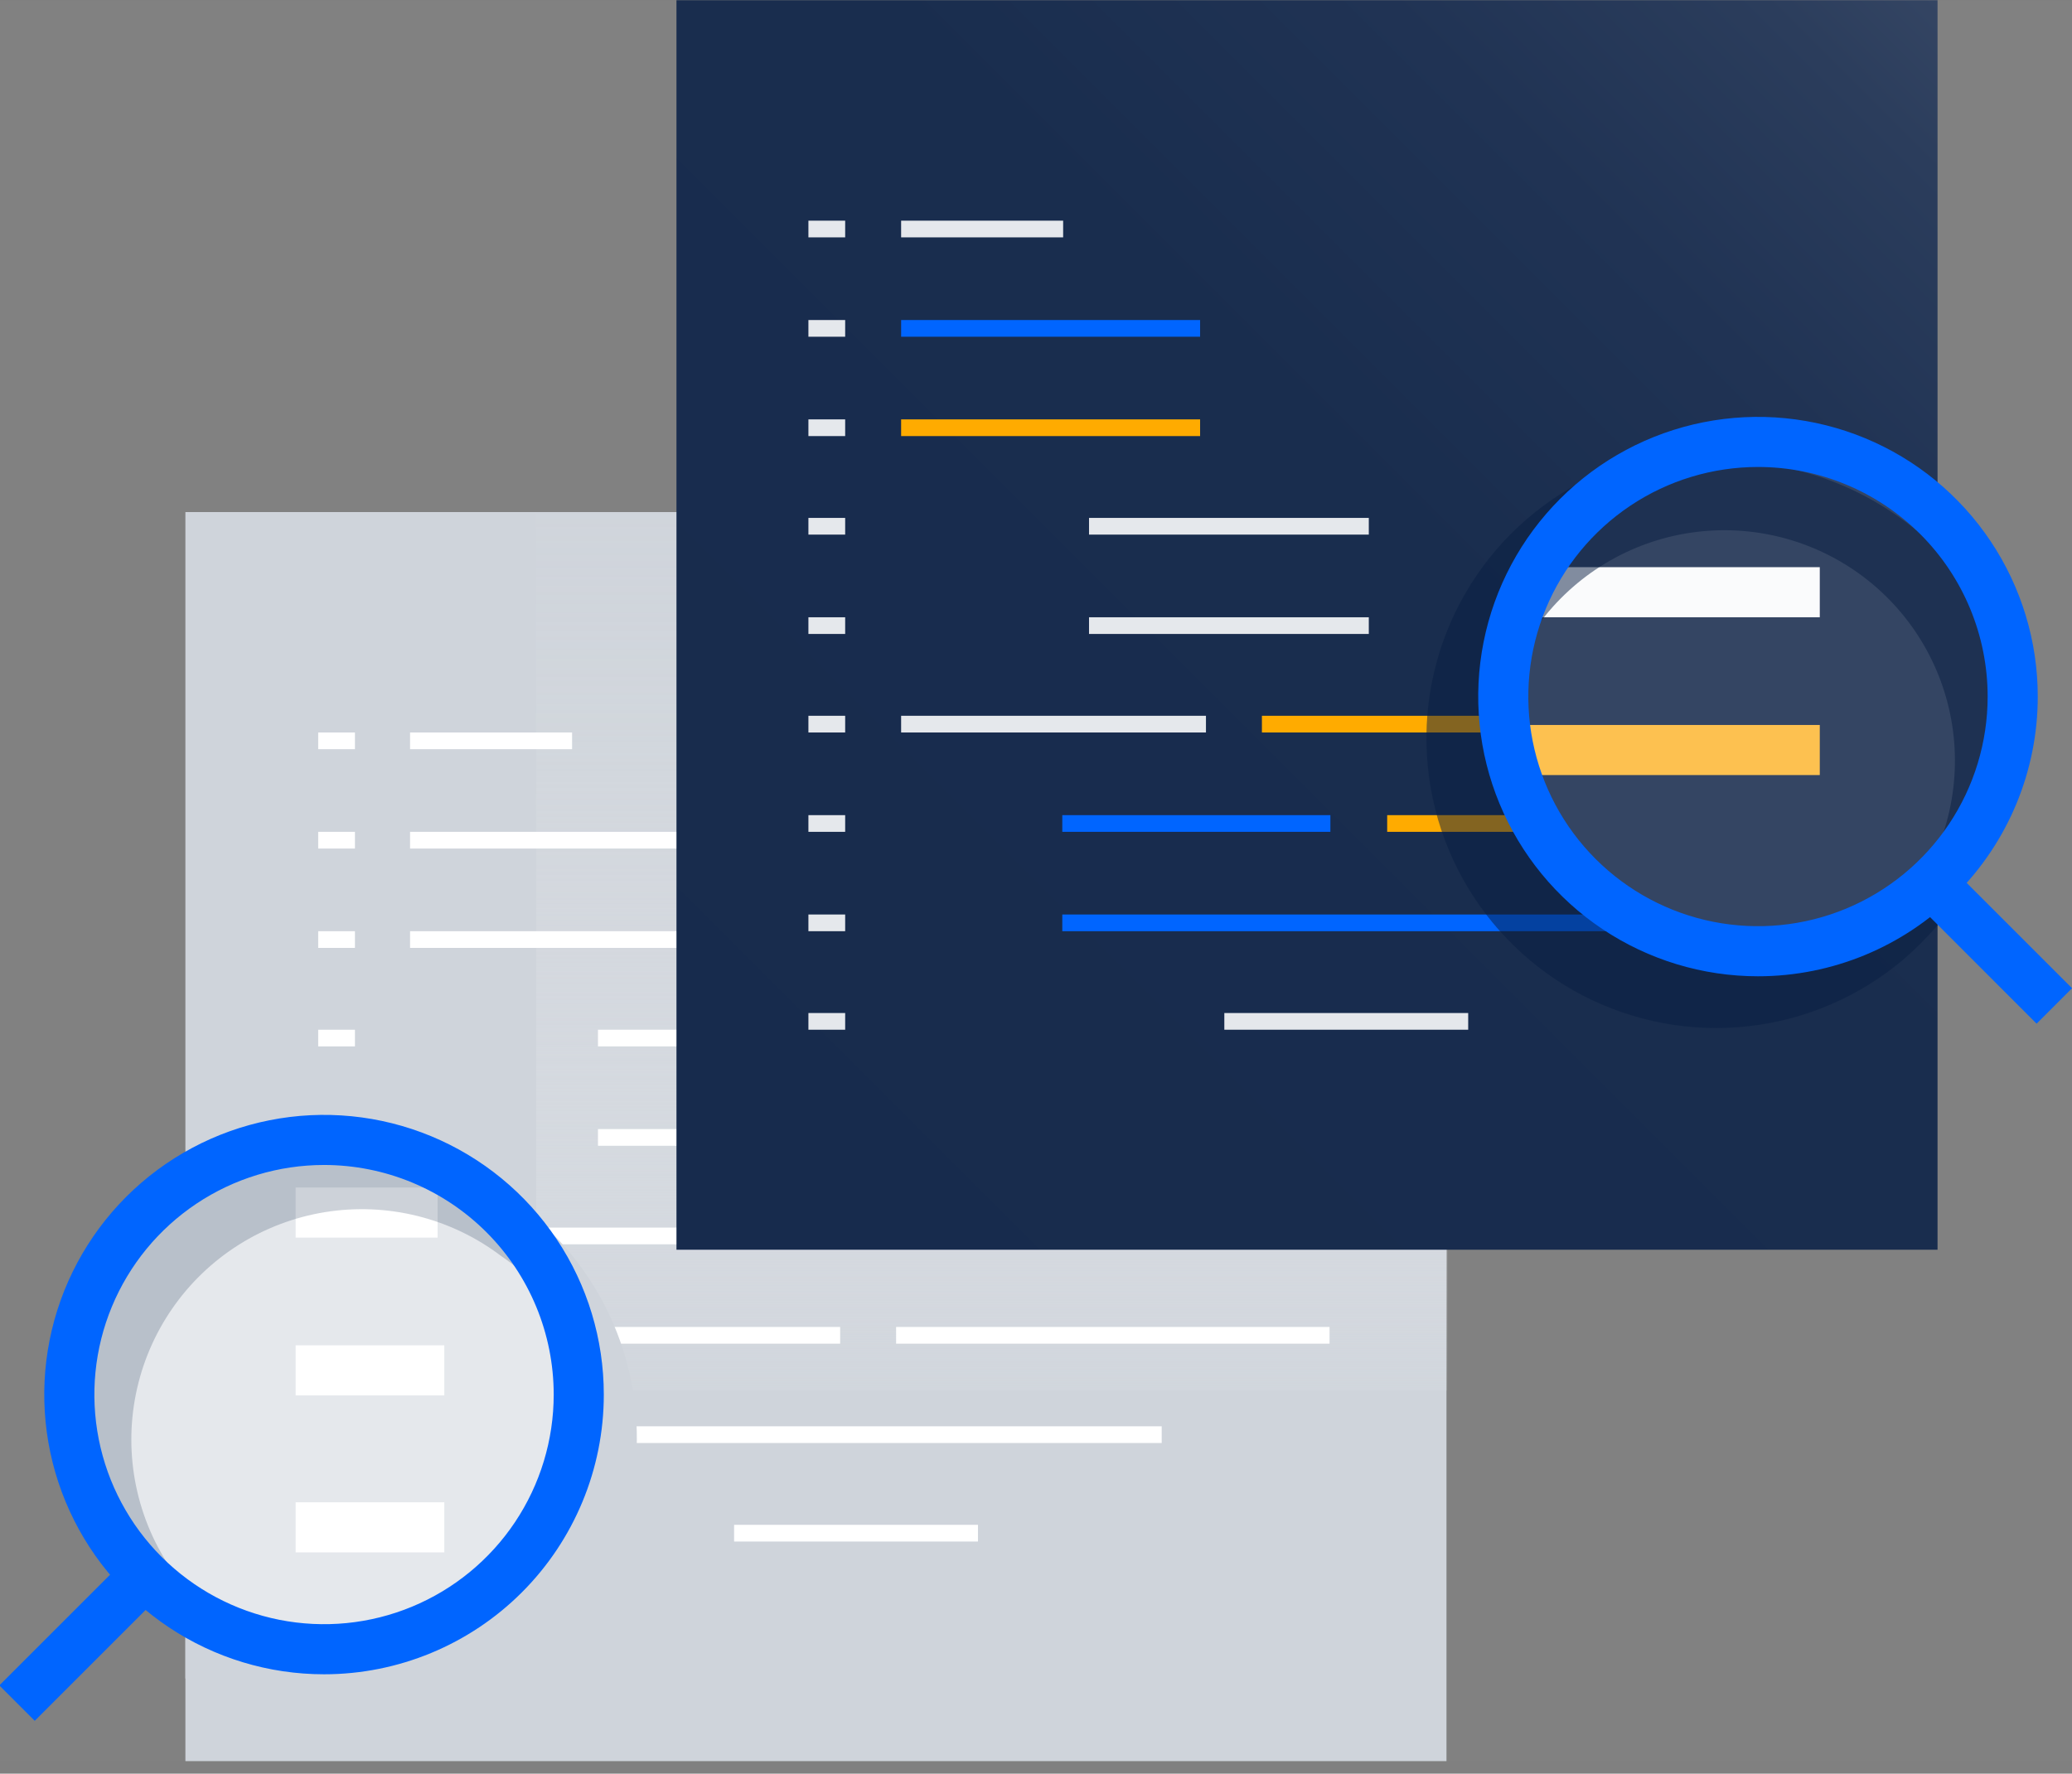 <svg width="160" height="137" viewBox="0 0 160 137" fill="none" xmlns="http://www.w3.org/2000/svg">
<rect x="0" y="0" width="160" height="137" fill="#808080" stroke="none"/>
<g clip-path="url(#clip0_15239_24148)">
<rect width="160" height="136.01" transform="translate(0 0.019)" fill="white" fill-opacity="0.01"/>
<path d="M111.697 39.552H14.317V136.061H111.697V39.552Z" fill="#CFD4DB"/>
<path d="M111.761 39.552H41.403V107.402H111.761V39.552Z" fill="url(#paint0_linear_15239_24148)"/>
<path d="M54.752 71.926H31.665V73.216H54.752V71.926Z" fill="white"/>
<path d="M54.752 64.251H31.665V65.541H54.752V64.251Z" fill="white"/>
<path d="M44.176 56.577H31.665V57.867H44.176V56.577Z" fill="white"/>
<path d="M27.408 56.577H24.571V57.867H27.408V56.577Z" fill="white"/>
<path d="M27.408 64.251H24.571V65.541H27.408V64.251Z" fill="white"/>
<path d="M27.408 71.926H24.571V73.216H27.408V71.926Z" fill="white"/>
<path d="M27.408 79.536H24.571V80.825H27.408V79.536Z" fill="white"/>
<path d="M27.408 87.21H24.571V88.5H27.408V87.21Z" fill="white"/>
<path d="M27.408 94.82H24.571V96.11H27.408V94.82Z" fill="white"/>
<path d="M27.408 102.494H24.571V103.784H27.408V102.494Z" fill="white"/>
<path d="M27.408 110.168H24.571V111.458H27.408V110.168Z" fill="white"/>
<path d="M27.408 117.778H24.571V119.068H27.408V117.778Z" fill="white"/>
<path d="M98.928 94.82H59.589V96.11H98.928V94.82Z" fill="white"/>
<path d="M55.203 94.82H31.665V96.11H55.203V94.82Z" fill="white"/>
<path d="M102.668 102.494H69.198V103.784H102.668V102.494Z" fill="white"/>
<path d="M64.877 102.494H44.176V103.784H64.877V102.494Z" fill="white"/>
<path d="M89.706 110.168H44.176V111.458H89.706V110.168Z" fill="white"/>
<path d="M75.518 117.778H56.687V119.068H75.518V117.778Z" fill="white"/>
<path d="M67.779 79.536H46.175V80.825H67.779V79.536Z" fill="white"/>
<path d="M67.779 87.21H46.175V88.5H67.779V87.21Z" fill="white"/>
<path d="M26.892 88.693C22.406 88.686 18.023 90.034 14.317 92.563V99.721C16.569 97.232 19.509 95.468 22.765 94.651C26.02 93.834 29.445 94.001 32.605 95.132C35.766 96.263 38.52 98.305 40.518 101.002C42.517 103.698 43.671 106.927 43.833 110.28C43.996 113.633 43.16 116.958 41.432 119.835C39.704 122.713 37.16 125.012 34.124 126.444C31.088 127.875 27.696 128.373 24.377 127.875C21.057 127.377 17.96 125.906 15.478 123.647L14.317 122.486V129.644C17.216 131.593 20.531 132.835 23.996 133.273C27.462 133.71 30.981 133.331 34.274 132.164C37.566 130.997 40.54 129.076 42.956 126.554C45.373 124.032 47.166 120.979 48.191 117.64C49.217 114.301 49.446 110.768 48.861 107.325C48.277 103.881 46.894 100.622 44.824 97.809C42.754 94.995 40.054 92.706 36.94 91.123C33.826 89.54 30.385 88.708 26.892 88.693Z" fill="#CFD4DB"/>
<path d="M149.617 0.019H52.237V96.529H149.617V0.019Z" fill="url(#paint1_linear_15239_24148)"/>
<path d="M92.672 32.393H69.585V33.683H92.672V32.393Z" fill="#FFAB00"/>
<path d="M92.672 24.719H69.585V26.009H92.672V24.719Z" fill="#0065FF"/>
<path d="M82.096 17.045H69.585V18.334H82.096V17.045Z" fill="#E5E8EC"/>
<path d="M65.264 17.045H62.426V18.334H65.264V17.045Z" fill="#E5E8EC"/>
<path d="M65.264 24.719H62.426V26.009H65.264V24.719Z" fill="#E5E8EC"/>
<path d="M65.264 32.393H62.426V33.683H65.264V32.393Z" fill="#E5E8EC"/>
<path d="M65.264 40.003H62.426V41.293H65.264V40.003Z" fill="#E5E8EC"/>
<path d="M65.264 47.678H62.426V48.967H65.264V47.678Z" fill="#E5E8EC"/>
<path d="M65.264 55.287H62.426V56.577H65.264V55.287Z" fill="#E5E8EC"/>
<path d="M65.264 62.962H62.426V64.251H65.264V62.962Z" fill="#E5E8EC"/>
<path d="M65.264 70.636H62.426V71.926H65.264V70.636Z" fill="#E5E8EC"/>
<path d="M65.264 78.246H62.426V79.536H65.264V78.246Z" fill="#E5E8EC"/>
<path d="M136.784 55.287H97.445V56.577H136.784V55.287Z" fill="#FFAB00"/>
<path d="M93.124 55.287H69.585V56.577H93.124V55.287Z" fill="#E5E8EC"/>
<path d="M140.588 62.962H107.118V64.251H140.588V62.962Z" fill="#FFAB00"/>
<path d="M102.733 62.962H82.031V64.251H102.733V62.962Z" fill="#0065FF"/>
<path d="M127.561 70.636H82.031V71.926H127.561V70.636Z" fill="#0065FF"/>
<path d="M113.374 78.246H94.543V79.536H113.374V78.246Z" fill="#E5E8EC"/>
<path d="M105.699 40.003H84.095V41.293H105.699V40.003Z" fill="#E5E8EC"/>
<path d="M105.699 47.678H84.095V48.967H105.699V47.678Z" fill="#E5E8EC"/>
<path opacity="0.5" d="M149.617 42.583C146.76 39.202 142.964 36.745 138.711 35.522C134.457 34.299 129.936 34.364 125.72 35.711C121.504 37.057 117.781 39.623 115.023 43.085C112.265 46.546 110.596 50.748 110.226 55.159C109.856 59.569 110.803 63.99 112.946 67.863C115.089 71.736 118.332 74.886 122.265 76.915C126.199 78.945 130.645 79.762 135.043 79.264C139.441 78.767 143.593 76.976 146.973 74.118C147.917 73.303 148.801 72.419 149.617 71.474V42.583ZM132.527 73.99C129.173 73.99 125.893 72.995 123.104 71.131C120.315 69.267 118.141 66.618 116.857 63.519C115.574 60.42 115.238 57.01 115.892 53.72C116.547 50.43 118.162 47.407 120.534 45.035C122.906 42.663 125.928 41.048 129.218 40.394C132.508 39.739 135.919 40.075 139.018 41.359C142.117 42.642 144.766 44.816 146.63 47.606C148.493 50.395 149.488 53.674 149.488 57.029C149.488 61.527 147.701 65.841 144.52 69.022C141.339 72.203 137.025 73.99 132.527 73.99Z" fill="#091E42"/>
<path d="M9.523 120.605L-0.053 130.181L2.683 132.917L12.259 123.341L9.523 120.605Z" fill="#0065FF"/>
<path d="M135.752 73.474C146.615 73.474 155.421 64.667 155.421 53.804C155.421 42.941 146.615 34.135 135.752 34.135C124.888 34.135 116.082 42.941 116.082 53.804C116.082 64.667 124.888 73.474 135.752 73.474Z" fill="#344563"/>
<path d="M140.524 55.997H115.244V59.866H140.524V55.997Z" fill="#FDC150"/>
<path d="M140.524 43.808H117.823V47.678H140.524V43.808Z" fill="#FAFBFC"/>
<path opacity="0.5" d="M155.421 53.804C155.421 53.095 155.421 52.45 155.357 51.74C153.422 45.868 149.248 40.995 143.742 38.182C138.236 35.368 131.842 34.841 125.949 36.714C122.954 38.436 120.466 40.916 118.734 43.904C117.001 46.893 116.087 50.285 116.082 53.74C116.747 51.474 117.857 49.363 119.346 47.53C120.835 45.697 122.674 44.179 124.756 43.064C126.838 41.949 129.121 41.259 131.472 41.035C133.822 40.811 136.194 41.057 138.449 41.759C140.704 42.461 142.797 43.604 144.606 45.123C146.414 46.641 147.903 48.504 148.984 50.604C150.065 52.703 150.718 54.997 150.904 57.351C151.091 59.705 150.806 62.073 150.068 64.316C149.446 66.261 148.509 68.091 147.295 69.733C149.812 67.909 151.861 65.514 153.273 62.745C154.685 59.977 155.422 56.913 155.421 53.804Z" fill="#091E42"/>
<path d="M135.752 75.408C131.479 75.408 127.302 74.141 123.749 71.767C120.196 69.394 117.427 66.019 115.792 62.072C114.157 58.124 113.729 53.78 114.563 49.589C115.396 45.399 117.454 41.549 120.475 38.528C123.497 35.506 127.346 33.449 131.537 32.615C135.728 31.782 140.072 32.209 144.019 33.844C147.967 35.48 151.341 38.249 153.715 41.801C156.089 45.354 157.356 49.531 157.356 53.804C157.356 59.534 155.08 65.029 151.028 69.081C146.977 73.132 141.481 75.408 135.752 75.408ZM135.752 36.069C132.244 36.069 128.815 37.109 125.899 39.058C122.982 41.007 120.709 43.777 119.367 47.017C118.025 50.258 117.673 53.824 118.358 57.264C119.042 60.704 120.731 63.864 123.211 66.344C125.692 68.825 128.852 70.514 132.292 71.198C135.732 71.882 139.298 71.531 142.538 70.189C145.779 68.847 148.549 66.573 150.498 63.657C152.446 60.741 153.486 57.312 153.486 53.804C153.486 49.101 151.618 44.59 148.292 41.264C144.966 37.938 140.455 36.069 135.752 36.069Z" fill="#0065FF"/>
<path d="M25.022 127.387C35.885 127.387 44.692 118.581 44.692 107.718C44.692 96.855 35.885 88.048 25.022 88.048C14.159 88.048 5.353 96.855 5.353 107.718C5.353 118.581 14.159 127.387 25.022 127.387Z" fill="#E5E8EC"/>
<path d="M34.309 116.037H22.829V119.906H34.309V116.037Z" fill="white"/>
<path d="M34.309 103.913H22.829V107.782H34.309V103.913Z" fill="white"/>
<path d="M33.793 91.724H22.829V95.594H33.793V91.724Z" fill="white"/>
<path opacity="0.2" d="M27.924 88.242C22.33 88.427 16.986 90.6 12.849 94.371C8.713 98.141 6.055 103.261 5.353 108.814C5.569 112.702 6.935 116.439 9.277 119.55C11.619 122.661 14.832 125.007 18.509 126.291C16.469 125.016 14.709 123.342 13.335 121.368C11.96 119.395 11 117.163 10.512 114.808C10.024 112.453 10.018 110.024 10.495 107.667C10.972 105.309 11.922 103.073 13.287 101.093C14.652 99.113 16.404 97.43 18.438 96.146C20.471 94.862 22.744 94.004 25.118 93.622C27.493 93.241 29.92 93.345 32.253 93.927C34.587 94.51 36.778 95.559 38.694 97.012C40.928 98.524 42.783 100.533 44.111 102.881C43.137 99.127 41.085 95.74 38.209 93.139C35.332 90.537 31.757 88.835 27.924 88.242Z" fill="#091E42"/>
<path d="M25.022 129.322C20.749 129.322 16.572 128.055 13.02 125.681C9.467 123.307 6.698 119.933 5.062 115.985C3.427 112.038 2.999 107.694 3.833 103.503C4.667 99.312 6.724 95.463 9.746 92.441C12.767 89.42 16.617 87.362 20.807 86.529C24.998 85.695 29.342 86.123 33.29 87.758C37.237 89.393 40.611 92.162 42.985 95.715C45.359 99.268 46.626 103.445 46.626 107.718C46.626 113.448 44.35 118.943 40.299 122.994C36.247 127.046 30.752 129.322 25.022 129.322ZM25.022 89.983C21.515 89.983 18.086 91.023 15.169 92.972C12.253 94.921 9.98 97.69 8.637 100.931C7.295 104.172 6.944 107.737 7.628 111.178C8.312 114.618 10.002 117.778 12.482 120.258C14.962 122.738 18.122 124.427 21.562 125.112C25.003 125.796 28.568 125.445 31.809 124.103C35.05 122.76 37.819 120.487 39.768 117.571C41.717 114.654 42.757 111.225 42.757 107.718C42.757 103.014 40.889 98.503 37.563 95.177C34.237 91.851 29.726 89.983 25.022 89.983Z" fill="#0065FF"/>
<path d="M150.447 66.774L147.71 69.51L157.268 79.069L160.005 76.332L150.447 66.774Z" fill="#0065FF"/>
</g>
<defs>
<linearGradient id="paint0_linear_15239_24148" x1="76.563" y1="107.402" x2="76.563" y2="10.892" gradientUnits="userSpaceOnUse">
<stop stop-color="#E5E8EC" stop-opacity="0.1"/>
<stop offset="0.08" stop-color="#E1E4E9" stop-opacity="0.27"/>
<stop offset="0.18" stop-color="#DCE0E5" stop-opacity="0.46"/>
<stop offset="0.29" stop-color="#D8DCE2" stop-opacity="0.63"/>
<stop offset="0.4" stop-color="#D5D9DF" stop-opacity="0.76"/>
<stop offset="0.53" stop-color="#D2D7DD" stop-opacity="0.87"/>
<stop offset="0.66" stop-color="#D0D5DC" stop-opacity="0.94"/>
<stop offset="0.8" stop-color="#CFD4DB" stop-opacity="0.99"/>
<stop offset="1" stop-color="#CFD4DB"/>
</linearGradient>
<linearGradient id="paint1_linear_15239_24148" x1="52.437" y1="96.748" x2="149.378" y2="-0.2" gradientUnits="userSpaceOnUse">
<stop stop-color="#172B4D"/>
<stop offset="0.58" stop-color="#192D4E"/>
<stop offset="0.78" stop-color="#203354"/>
<stop offset="0.93" stop-color="#2B3D5C"/>
<stop offset="1" stop-color="#344563"/>
</linearGradient>
<clipPath id="clip0_15239_24148">
<rect width="160" height="136.01" fill="white" transform="translate(0 0.019)"/>
</clipPath>
</defs>
</svg>

